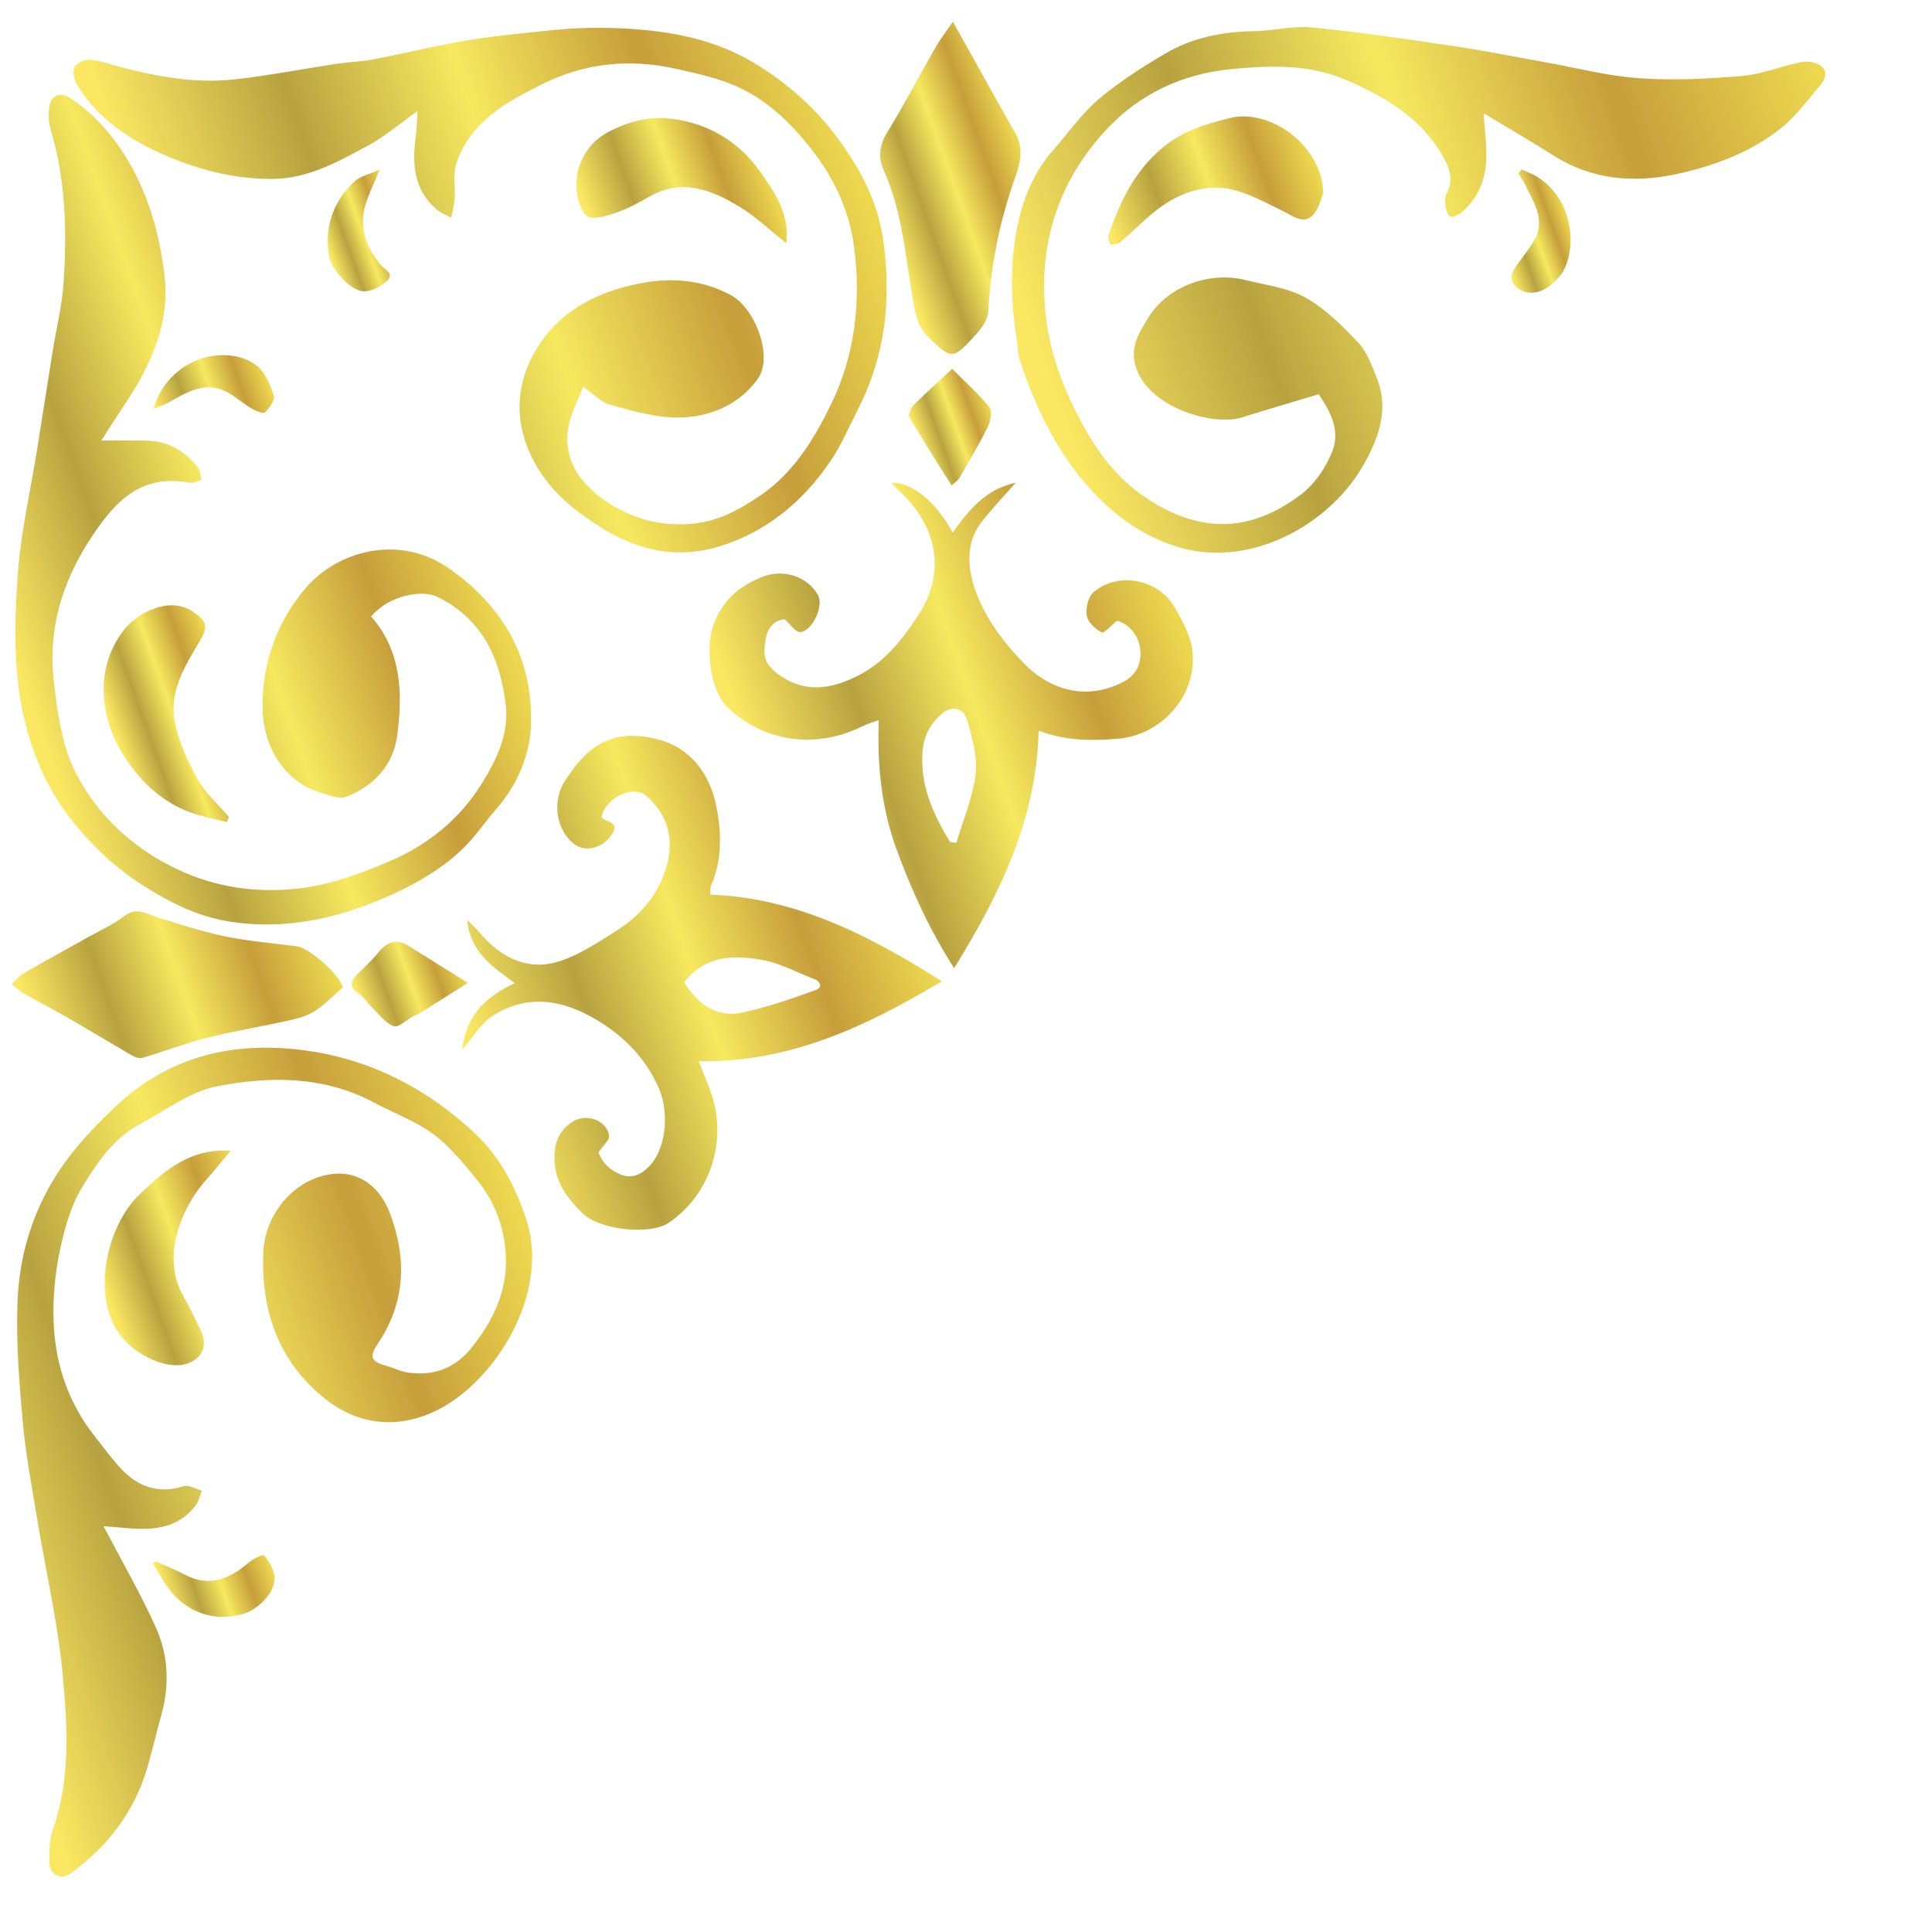 <?xml version="1.0" encoding="utf-8"?>
<!-- Generator: Adobe Illustrator 26.0.3, SVG Export Plug-In . SVG Version: 6.00 Build 0)  -->
<svg version="1.1" id="Layer_1" xmlns="http://www.w3.org/2000/svg" xmlns:xlink="http://www.w3.org/1999/xlink" x="0px" y="0px"
	 viewBox="0 0 500 500" style="enable-background:new 0 0 500 500;" xml:space="preserve">
<style type="text/css">
	.st0{fill:url(#SVGID_1_);}
	.st1{fill:url(#SVGID_00000158031006152252865810000013771134393992077987_);}
	.st2{fill:url(#SVGID_00000093871624283619705140000010418824051168142005_);}
	.st3{fill:url(#SVGID_00000062183440636015251400000013293086363714946224_);}
	.st4{fill:url(#SVGID_00000111156126232641346510000000003243619165090985_);}
	.st5{fill:url(#SVGID_00000171688986649739174010000006321713643131618953_);}
	.st6{fill:url(#SVGID_00000118366649131991720310000004125643101757595791_);}
	.st7{fill:url(#SVGID_00000030449272187326597310000006050846142627652017_);}
	.st8{fill:url(#SVGID_00000162325731178050321380000010963347221389750157_);}
	.st9{fill:url(#SVGID_00000124840515277034708210000004720531204716237186_);}
	.st10{fill:url(#SVGID_00000127751078617062218120000009078101791216917694_);}
	.st11{fill:url(#SVGID_00000048476362329767369190000015489004401553172386_);}
	.st12{fill:url(#SVGID_00000091708241815630906830000013886834165392288655_);}
	.st13{fill:url(#SVGID_00000055705788682176826020000001277112660304502165_);}
	.st14{fill:url(#SVGID_00000021111898980435407770000009541764371360504239_);}
	.st15{fill:url(#SVGID_00000041999429672265360740000012100227001094652586_);}
	.st16{fill:url(#SVGID_00000161605326386577181380000013359440112959048337_);}
	.st17{fill:url(#SVGID_00000006683633115727196440000006164677572676524684_);}
</style>
<g>
	<linearGradient id="SVGID_1_" gradientUnits="userSpaceOnUse" x1="27.269" y1="333.893" x2="66.976" y2="319.714">
		<stop  offset="0" style="stop-color:#FAE862"/>
		<stop  offset="0.26" style="stop-color:#B8A240"/>
		<stop  offset="0.506" style="stop-color:#F6E95F"/>
		<stop  offset="0.763" style="stop-color:#C69E3B"/>
		<stop  offset="1" style="stop-color:#ECD74F"/>
	</linearGradient>
	<path class="st0" d="M59.73,297.79c-1.63,0-2.24-0.02-2.84,0c-8.81,0.37-14.92,5.69-20.91,11.46c-8.06,7.77-12.37,25.08-5.34,35.62
		c3.32,4.98,11.36,9.55,17.11,8.22c4.43-1.02,6.19-4.74,4.16-8.9c-1.43-2.93-2.82-5.9-4.44-8.72c-5.86-10.2-0.54-22.9,5.79-30.02
		C55.25,303.22,57.12,300.88,59.73,297.79z"/>
	
		<linearGradient id="SVGID_00000155827147103298662190000007999862661854801080_" gradientUnits="userSpaceOnUse" x1="-13.424" y1="396.555" x2="142.917" y2="340.726">
		<stop  offset="0" style="stop-color:#FAE862"/>
		<stop  offset="0.26" style="stop-color:#B8A240"/>
		<stop  offset="0.506" style="stop-color:#F6E95F"/>
		<stop  offset="0.763" style="stop-color:#C69E3B"/>
		<stop  offset="1" style="stop-color:#ECD74F"/>
	</linearGradient>
	<path style="fill:url(#SVGID_00000155827147103298662190000007999862661854801080_);" d="M83.92,361.84
		c8.99,7.27,19.31,7.94,29,3.21c15.42-7.52,29.42-30.53,23.35-49.2c-2.74-8.43-6.72-16.19-12.99-22.18
		c-5.97-5.69-12.66-10.55-20.21-14.36c-8.22-4.15-16.86-6.65-25.64-7.66c-17.73-2.04-33.94,1.86-47.6,14.79
		c-6.93,6.56-13.11,13.27-17.67,21.82c-4.88,9.15-7.28,18.86-7.64,28.91c-0.37,10.27,0.45,20.62,1.37,30.88
		c0.75,8.3,2.33,16.53,3.68,24.77c2.24,13.57,5.41,27.04,6.66,40.69c1.2,13.16,2.07,26.58-2.42,39.56
		c-0.95,2.74-1.12,5.87-1.05,8.81c0.08,3.39,2.97,4.84,5.61,2.91c9.47-6.93,16.39-15.83,19.75-27.32c1.32-4.51,2.36-9.1,3.63-13.62
		c2.16-7.73,1.83-15.48-1.4-22.64c-3.98-8.82-8.85-17.23-13.55-26.22c1.52,0.12,3.5,0.23,5.48,0.43c6.84,0.68,13.4,0.37,18.21-5.59
		c0.89-1.1,1.2-2.68,1.78-4.04c-1.59-0.43-3.39-1.58-4.72-1.16c-7.1,2.23-12.56-0.18-17.14-5.54c-2.09-2.45-4.04-5.01-6.03-7.55
		c-6.82-8.7-10.16-18.8-10.51-29.74c-0.19-6,0.37-12.17,1.6-18.04c1.19-5.69,2.82-11.63,5.78-16.5c3.85-6.32,8.16-12.74,15.04-16.38
		c6.53-3.45,12.84-8.37,19.8-9.73c13.65-2.66,27.62-2.78,40.6,4.14c5.12,2.73,10.69,4.76,15.34,8.14c4.19,3.04,7.6,7.3,10.98,11.34
		c4.78,5.71,7.49,12.48,7.9,19.98c0.5,9.16-3.14,16.79-8.7,23.84c-4.34,5.5-9.73,7.47-16.3,6.68c-1.97-0.23-3.84-1.2-5.78-1.74
		c-4.33-1.22-4.65-2.36-2.15-6.11c7.15-10.73,7.27-22.37,2.76-33.87c-2.21-5.62-6.95-10.14-13.64-9.81
		c-10.09,0.51-18.61,9.9-18.98,20.58C67.59,339.3,72.04,352.23,83.92,361.84z"/>
	
		<linearGradient id="SVGID_00000078752904465339734400000002471647118231255730_" gradientUnits="userSpaceOnUse" x1="43.609" y1="413.783" x2="69.588" y2="404.506">
		<stop  offset="0" style="stop-color:#FAE862"/>
		<stop  offset="0.26" style="stop-color:#B8A240"/>
		<stop  offset="0.506" style="stop-color:#F6E95F"/>
		<stop  offset="0.763" style="stop-color:#C69E3B"/>
		<stop  offset="1" style="stop-color:#ECD74F"/>
	</linearGradient>
	<path style="fill:url(#SVGID_00000078752904465339734400000002471647118231255730_);" d="M40.38,404.11
		c-0.28,0.15-0.55,0.3-0.83,0.45c0.98,1.63,1.95,3.27,2.94,4.9c4.59,7.47,12.66,10.71,20.89,8.07c3.32-1.06,8.41-5.73,7.6-9.9
		c-0.36-1.84-1.4-3.71-2.65-5.09c-0.32-0.35-2.83,0.88-3.95,1.84c-4.99,4.3-10.24,6.47-16.62,3.11
		C45.37,406.24,42.85,405.23,40.38,404.11z"/>
	
		<linearGradient id="SVGID_00000037658669647275871980000018320521548394369928_" gradientUnits="userSpaceOnUse" x1="228.655" y1="55.038" x2="265.104" y2="42.022">
		<stop  offset="0" style="stop-color:#FAE862"/>
		<stop  offset="0.26" style="stop-color:#B8A240"/>
		<stop  offset="0.506" style="stop-color:#F6E95F"/>
		<stop  offset="0.763" style="stop-color:#C69E3B"/>
		<stop  offset="1" style="stop-color:#ECD74F"/>
	</linearGradient>
	<path style="fill:url(#SVGID_00000037658669647275871980000018320521548394369928_);" d="M262.85,34.66
		c-3.5-6.17-6.93-12.38-10.39-18.57c-1.8-3.22-3.6-6.44-5.85-10.47c-1.91,2.79-3.35,4.64-4.51,6.66
		c-4.19,7.31-8.08,14.82-12.5,21.98c-2.07,3.36-2.36,6.6-0.9,9.83c5.18,11.42,5.64,23.86,8.04,35.89c0.49,2.46,1.48,5.29,3.18,6.95
		c6.44,6.31,6.66,6.23,12.66-0.37c1.45-1.59,3.06-3.77,3.17-5.75c0.61-11.79,2.85-23.17,6.78-34.29
		C263.86,42.76,265.14,38.7,262.85,34.66z"/>
	
		<linearGradient id="SVGID_00000141445436001846051050000013489686490334815410_" gradientUnits="userSpaceOnUse" x1="269.681" y1="93.039" x2="470.391" y2="21.365">
		<stop  offset="0" style="stop-color:#FAE862"/>
		<stop  offset="0.26" style="stop-color:#B8A240"/>
		<stop  offset="0.506" style="stop-color:#F6E95F"/>
		<stop  offset="0.763" style="stop-color:#C69E3B"/>
		<stop  offset="1" style="stop-color:#ECD74F"/>
	</linearGradient>
	<path style="fill:url(#SVGID_00000141445436001846051050000013489686490334815410_);" d="M433.77,45.07
		c9.7-2.09,19.26-5.59,27.21-11.94c3.86-3.08,6.86-7.31,10.13-11.11c1.36-1.58,1.96-3.72,0-5.06c-1.26-0.86-3.3-1.21-4.82-0.91
		c-5.2,1.04-10.27,3.16-15.49,3.61c-8.85,0.76-17.81,1.19-26.65,0.58c-8.17-0.57-16.23-2.69-24.34-4.14
		c-7.75-1.38-15.47-2.96-23.25-4.11c-12.3-1.83-24.6-3.67-36.97-4.89c-4.98-0.49-10.11,0.89-15.17,0.97
		c-8.13,0.14-15.92,1.69-22.92,5.83c-5.98,3.53-11.91,7.32-17.21,11.8c-4.34,3.67-7.66,8.56-11.5,12.86
		c-4.77,5.33-7.64,11.84-9.17,18.58c-2.29,10.07-2.17,20.44-0.47,30.7c0.29,1.79,0.21,3.68,0.77,5.37
		c3.91,11.78,9.14,22.87,17.31,32.31c6.78,7.84,15.17,13.83,24.92,16.4c18.37,4.85,38.54-6.6,47.06-22.18
		c3.82-6.98,6.27-14.13,3.08-22.01c-1.29-3.18-2.53-6.69-4.79-9.08c-4.11-4.34-8.53-8.76-13.65-11.64
		c-4.58-2.57-10.25-3.2-15.49-4.53c-9.29-2.36-20.18,1.63-25.09,9.59c-2.45,3.98-5.17,7.93-3.11,13.5
		c3.78,10.23,20.02,14.73,27.27,12.45c6.43-2.02,12.9-3.91,19.84-6c2.57,3.79,5.68,8.93,3.65,14.45c-1.6,4.34-4.67,8.83-8.31,11.57
		c-13.33,10.01-26.41,9.99-40.29,0.63c-7.2-4.85-12.23-11.58-16.43-19.34c-4.45-8.2-7.78-16.84-9.01-25.82
		c-2.51-18.33,2.05-35,14.57-49.03c9.08-10.17,20.55-15.46,33.75-16.65c9.85-0.89,19.71-1.26,29.27,2.9
		c9.86,4.29,18.87,9.54,24.57,19.03c1.73,2.88,3.45,6.43,1.37,10.23c-0.46,0.84-0.5,2.05-0.36,3.04c0.15,1.07,0.47,2.47,1.22,2.99
		c0.51,0.35,2.06-0.32,2.82-0.94c4.02-3.31,6.15-7.85,6.5-12.91c0.3-4.26-0.39-8.58-0.64-12.87c6.01,3.63,12.17,7.2,18.19,11.01
		C412.02,46.55,422.9,47.41,433.77,45.07z"/>
	
		<linearGradient id="SVGID_00000058581666049792985820000011325391308841670534_" gradientUnits="userSpaceOnUse" x1="388.194" y1="62.452" x2="405.44" y2="56.294">
		<stop  offset="0" style="stop-color:#FAE862"/>
		<stop  offset="0.26" style="stop-color:#B8A240"/>
		<stop  offset="0.506" style="stop-color:#F6E95F"/>
		<stop  offset="0.763" style="stop-color:#C69E3B"/>
		<stop  offset="1" style="stop-color:#ECD74F"/>
	</linearGradient>
	<path style="fill:url(#SVGID_00000058581666049792985820000011325391308841670534_);" d="M392.17,69.17
		c-1.4,2.06-1.4,3.95,0.82,5.54c3.04,2.19,7.3,0.97,10.74-3.33c4.29-5.37,4.35-19.13-5.83-25.58c-1.28-0.81-2.77-1.3-4.16-1.93
		c-0.25,0.34-0.51,0.67-0.76,1.01c0.63,1.06,1.33,2.09,1.86,3.2c2.2,4.57,5.27,9.07,2.08,14.38C395.5,64.8,393.71,66.9,392.17,69.17
		z"/>
	
		<linearGradient id="SVGID_00000149373439624685392000000007733680579248157322_" gradientUnits="userSpaceOnUse" x1="237.861" y1="113.589" x2="256.443" y2="106.954">
		<stop  offset="0" style="stop-color:#FAE862"/>
		<stop  offset="0.26" style="stop-color:#B8A240"/>
		<stop  offset="0.506" style="stop-color:#F6E95F"/>
		<stop  offset="0.763" style="stop-color:#C69E3B"/>
		<stop  offset="1" style="stop-color:#ECD74F"/>
	</linearGradient>
	<path style="fill:url(#SVGID_00000149373439624685392000000007733680579248157322_);" d="M246.41,95.46
		c-3.41,3.18-6.76,6.18-9.94,9.35c-0.73,0.74-1.53,2.49-1.17,3.1c3.46,5.9,7.16,11.66,10.97,17.74c0.98-0.93,1.68-1.34,2.04-1.96
		c2.52-4.4,5.13-8.76,7.37-13.31c0.71-1.44,1.16-4.05,0.39-5C253.2,101.87,249.78,98.83,246.41,95.46z"/>
	
		<linearGradient id="SVGID_00000045604889025955762700000005379187175231103923_" gradientUnits="userSpaceOnUse" x1="122.155" y1="269.498" x2="233.492" y2="229.74">
		<stop  offset="0" style="stop-color:#FAE862"/>
		<stop  offset="0.26" style="stop-color:#B8A240"/>
		<stop  offset="0.506" style="stop-color:#F6E95F"/>
		<stop  offset="0.763" style="stop-color:#C69E3B"/>
		<stop  offset="1" style="stop-color:#ECD74F"/>
	</linearGradient>
	<path style="fill:url(#SVGID_00000045604889025955762700000005379187175231103923_);" d="M183.82,231.52
		c0.06-0.95-0.08-1.66,0.16-2.21c2.96-6.83,2.78-13.99,1.34-20.97c-1.71-8.25-6.8-14.8-14.75-16.9
		c-10.77-2.84-17.66,0.13-24.38,10.67c-3.45,5.41-2.18,12.84,2.42,16.34c2.93,2.23,7.41,1.07,9.72-2.48
		c2.23-3.42-1.54-3.11-2.66-4.45c1.01-5.13,8.25-8.58,11.72-5.46c5.83,5.23,7.5,12.08,4.43,20.26c-2.43,6.49-6.93,11.22-12.56,14.73
		c-4.97,3.1-10.07,6.59-15.58,8.03c-7.8,2.04-14.45-1.63-19.64-7.8c-0.95-1.13-2.07-2.13-3.11-3.18
		c0.67,8.12,6.41,12.07,12.29,16.33c-7.35,3.48-12.54,8.09-13.58,17.14c2.93-3.34,4.85-6.7,7.72-8.57
		c9.09-5.94,18.45-4.24,27.13,0.99c6.93,4.18,12.6,9.8,16.02,17.65c2.85,6.55,1.91,16.51-3.25,20.92c-1.75,1.5-3.93,2.62-6.96,1.27
		c-3.18-1.41-4.65-3.55-5.41-5.57c1.34-2.01,2.88-3.27,2.75-4.31c-0.52-4-5.89-5.89-9.33-3.73c-3.32,2.09-4.67,4.87-4.82,8.83
		c-0.24,6.43,3.1,10.83,7.23,14.93c4.42,4.37,17.5,5.75,22.34,2.47c10.7-7.25,15.27-21.05,11.01-33.49
		c-0.93-2.71-2.09-5.34-3.26-8.31c23.19,0.4,42.96-8.75,62.94-20.69C224.81,241.96,205.98,232.39,183.82,231.52z M211.1,256.23
		c-6.24,2.22-12.55,4.46-19,5.83c-6.55,1.4-11.39-2.04-15.04-7.85c5.57-7.12,13.07-7.08,20.49-5.72c4.48,0.82,8.69,3.21,13.03,4.83
		C212.54,254.05,212.86,255.6,211.1,256.23z"/>
	
		<linearGradient id="SVGID_00000022550203285456244530000010804222375095371139_" gradientUnits="userSpaceOnUse" x1="286.998" y1="58.096" x2="338.92" y2="39.555">
		<stop  offset="0" style="stop-color:#FAE862"/>
		<stop  offset="0.26" style="stop-color:#B8A240"/>
		<stop  offset="0.506" style="stop-color:#F6E95F"/>
		<stop  offset="0.763" style="stop-color:#C69E3B"/>
		<stop  offset="1" style="stop-color:#ECD74F"/>
	</linearGradient>
	<path style="fill:url(#SVGID_00000022550203285456244530000010804222375095371139_);" d="M318.02,30.6
		c-6.04,1.56-11.88,3.24-17.04,7.53c-7.39,6.14-11.17,14.12-14.11,22.83c-0.23,0.68,0.33,1.63,0.52,2.45
		c0.87-0.23,1.94-0.21,2.56-0.74c3.04-2.59,5.85-5.46,8.95-7.97c4.97-4.04,11.1-6.52,17.09-6.09c5.38,0.39,10.69,3.43,15.76,5.87
		c2.57,1.24,5.24,3.47,7.59,1.59c1.92-1.53,2.51-4.76,3.11-6.01C342.28,37.84,328.82,27.82,318.02,30.6z"/>
	
		<linearGradient id="SVGID_00000150802057887371829660000016039862117015605669_" gradientUnits="userSpaceOnUse" x1="-3.626" y1="150.365" x2="111.355" y2="109.305">
		<stop  offset="0" style="stop-color:#FAE862"/>
		<stop  offset="0.26" style="stop-color:#B8A240"/>
		<stop  offset="0.506" style="stop-color:#F6E95F"/>
		<stop  offset="0.763" style="stop-color:#C69E3B"/>
		<stop  offset="1" style="stop-color:#ECD74F"/>
	</linearGradient>
	<path style="fill:url(#SVGID_00000150802057887371829660000016039862117015605669_);" d="M13.67,90.67
		c-1.39,8.63-2.73,17.27-4.11,25.91c-1.69,10.51-4.13,20.97-4.92,31.55c-1.09,14.52-1.34,29.12,3.13,43.39
		c2.58,8.24,6.54,15.74,11.9,22.15c4.87,5.82,10.47,11.08,17.06,15.31c6.94,4.45,14.15,8.09,22.08,9.42
		c15.13,2.55,29.73-0.86,43.36-7.23c7.72-3.61,15.3-8.23,20.94-15.19c1.75-2.16,3.39-4.41,5.22-6.49
		c5.81-6.58,9.09-14.68,9.13-23.06c0.07-16.77-7.49-29.73-21.37-39.39c-13.01-9.06-29.02-4.26-36.99,5.16
		c-7.36,8.69-11.16,18.98-11.15,30.71c0.02,9.4,4.85,19.28,15.45,22.36c2,0.58,4.44,1.6,6.13,0.95c7.18-2.76,12.23-8.11,13.27-15.88
		c1.48-11,1.08-21.9-6.76-30.82c4.79-5.6,13.27-6.94,17.13-5.07c11.53,5.6,16.31,15.84,17.72,28.02c0.88,7.55-2.4,14.16-6.17,20.27
		c-5.79,9.38-14.19,16.05-24.13,20.25c-7.06,2.98-14.49,5.77-22,6.78c-13.39,1.79-26.19-0.47-38.26-7.78
		c-9.12-5.52-16.13-13-20.73-21.98c-3.62-7.05-4.74-15.72-5.68-23.83c-1.51-13.13,1.99-25.11,9.24-36.37
		c6.33-9.83,13.11-17.29,25.92-14.87c0.96,0.18,2.09-0.55,3.14-0.85c-0.38-1.13-0.49-2.49-1.19-3.36
		c-3.26-4.02-7.46-6.46-12.65-6.68c-4.02-0.17-8.05-0.03-12.16-0.03c1.8-2.79,3.79-5.98,5.89-9.1c6.92-10.26,12-21.35,10.43-34
		c-1.23-9.96-3.87-19.69-8.99-28.64c-3.91-6.83-8.78-12.45-15.21-16.79c-2.5-1.69-4.91-1.1-5.49,1.81
		c-0.41,2.05-0.29,4.41,0.31,6.42c3.88,12.93,4.18,26.18,3.29,39.46C16.07,79.06,14.6,84.85,13.67,90.67z"/>
	
		<linearGradient id="SVGID_00000011737369608900061250000003528677480315772084_" gradientUnits="userSpaceOnUse" x1="92.86" y1="258.021" x2="118.716" y2="248.788">
		<stop  offset="0" style="stop-color:#FAE862"/>
		<stop  offset="0.26" style="stop-color:#B8A240"/>
		<stop  offset="0.506" style="stop-color:#F6E95F"/>
		<stop  offset="0.763" style="stop-color:#C69E3B"/>
		<stop  offset="1" style="stop-color:#ECD74F"/>
	</linearGradient>
	<path style="fill:url(#SVGID_00000011737369608900061250000003528677480315772084_);" d="M97.77,246.66
		c-1.58,1.95-3.46,3.65-5.24,5.42c-1.75,1.74-2.32,3.23,0.19,4.94c1.4,0.96,2.36,2.56,3.61,3.77c1.78,1.73,3.41,4.02,5.56,4.79
		c1.23,0.44,3.34-1.65,5.06-2.58c0.56-0.3,1.19-0.48,1.73-0.81c3.98-2.49,7.95-5,12.42-7.82c-5.55-3.46-10.52-6.57-15.5-9.65
		C102.37,242.75,99.97,243.94,97.77,246.66z"/>
	
		<linearGradient id="SVGID_00000126303190928976726940000009066625372615766951_" gradientUnits="userSpaceOnUse" x1="197.216" y1="202.629" x2="305.81" y2="163.85">
		<stop  offset="0" style="stop-color:#FAE862"/>
		<stop  offset="0.26" style="stop-color:#B8A240"/>
		<stop  offset="0.506" style="stop-color:#F6E95F"/>
		<stop  offset="0.763" style="stop-color:#C69E3B"/>
		<stop  offset="1" style="stop-color:#ECD74F"/>
	</linearGradient>
	<path style="fill:url(#SVGID_00000126303190928976726940000009066625372615766951_);" d="M268.8,189.08
		c5.85,2.24,11.65,2.81,20.34,2.13c11.31-0.89,20.46-10.88,19.51-22.3c-0.33-3.94-2.5-7.91-4.49-11.49
		c-4.2-7.57-14.8-9.65-21.21-4.11c-1.35,1.17-2,4.15-1.68,6.06c0.29,1.67,2.2,3.44,3.83,4.28c0.63,0.32,2.48-1.81,3.98-2.99
		c2.91,0.7,5.45,3.53,5.96,7.03c0.57,3.89-0.95,6.99-4.21,8.72c-9.17,4.87-18.79,2.61-26.02-4.91
		c-5.41-5.63-10.27-12.06-12.71-19.69c-1.83-5.73-1.99-11.76,2.06-16.9c2.58-3.28,5.48-6.31,8.7-9.98
		c-7.82,1.68-12.15,7.09-16.3,12.89c-4.34-8-10.67-13.13-15.82-12.86c0.61,0.68,1.03,1.26,1.55,1.72
		c10.35,9.23,12.67,21.4,5.34,32.57c-3.96,6.04-8.41,11.86-15.22,15.42c-7.43,3.89-14.94,5.04-22.09-1.07
		c-2.98-2.55-2.68-5.19-2.14-8.28c0.56-3.2,2.44-4.84,4.88-5.05c1.62,1.43,2.75,3.27,3.92,3.3c3.1,0.08,6.27-6.66,4.75-9.48
		c-2.64-4.89-8.98-6.89-14.13-4.91c-6.2,2.38-10.65,6.07-13.01,12.69c-2.08,5.85-0.76,16.88,3.6,21.08
		c9.19,8.85,22.47,11.21,35.06,4.98c1.17-0.58,2.45-0.94,4.17-1.59c-0.42,11.99,0.71,22.91,4.68,33.67
		c3.84,10.41,8.3,20.35,14.83,30.55C258.84,231.35,268.24,211.94,268.8,189.08z M238.75,194.58c0.28-3.85,1.8-6.88,4.48-9.42
		c2.87-2.71,6.07-2.32,7.14,1.42c1.29,4.49,2.64,9.38,2.1,13.87c-0.72,6.02-3.23,11.81-4.97,17.7c-0.55-0.09-1.1-0.17-1.65-0.26
		C241.54,210.76,238.1,203.38,238.75,194.58z"/>
	
		<linearGradient id="SVGID_00000029023756633120010110000003485386884314811529_" gradientUnits="userSpaceOnUse" x1="9.33" y1="266.341" x2="82.227" y2="240.31">
		<stop  offset="0" style="stop-color:#FAE862"/>
		<stop  offset="0.26" style="stop-color:#B8A240"/>
		<stop  offset="0.506" style="stop-color:#F6E95F"/>
		<stop  offset="0.763" style="stop-color:#C69E3B"/>
		<stop  offset="1" style="stop-color:#ECD74F"/>
	</linearGradient>
	<path style="fill:url(#SVGID_00000029023756633120010110000003485386884314811529_);" d="M6.07,257.07
		c3.9,2.23,7.91,4.28,11.81,6.53c5.44,3.13,10.81,6.4,16.25,9.53c0.79,0.46,1.94,0.89,2.73,0.65c5.54-1.64,10.96-3.75,16.56-5.16
		c6.86-1.73,13.87-2.87,20.79-4.41c2.42-0.54,4.99-1.11,7.04-2.4c2.72-1.72,5-4.15,7.47-6.28c-0.77-3.23-8.62-10.2-11.86-10.63
		c-6.17-0.81-12.41-1.28-18.49-2.53c-5.92-1.21-11.7-3.14-17.49-4.92c-2.91-0.9-5.48-2.85-8.73-0.35c-2.87,2.2-6.26,3.7-9.43,5.48
		c-5.58,3.13-11.2,6.18-16.74,9.38c-1.12,0.65-1.97,1.79-2.94,2.7C4.03,255.47,4.96,256.44,6.07,257.07z"/>
	
		<linearGradient id="SVGID_00000033331627568992396810000009547795076489648256_" gradientUnits="userSpaceOnUse" x1="30.626" y1="191.804" x2="59.693" y2="181.424">
		<stop  offset="0" style="stop-color:#FAE862"/>
		<stop  offset="0.26" style="stop-color:#B8A240"/>
		<stop  offset="0.506" style="stop-color:#F6E95F"/>
		<stop  offset="0.763" style="stop-color:#C69E3B"/>
		<stop  offset="1" style="stop-color:#ECD74F"/>
	</linearGradient>
	<path style="fill:url(#SVGID_00000033331627568992396810000009547795076489648256_);" d="M49.69,158.16
		c-5.74-3.81-13.99,0.29-17.53,4.76c-8.18,10.34-6.15,23.94,0.64,33.85c4.11,5.99,9.41,10.86,16.31,13.43
		c3.1,1.15,6.4,1.73,9.61,2.56c0.17-0.45,0.34-0.9,0.51-1.35c-2.75-3.23-6.09-6.14-8.11-9.79c-2.59-4.69-4.95-9.83-5.93-15.05
		c-1.41-7.58,2.6-14.11,6.34-20.36C53.97,162.15,53.73,160.84,49.69,158.16z"/>
	
		<linearGradient id="SVGID_00000078741352776510555690000017849360966084352658_" gradientUnits="userSpaceOnUse" x1="153.183" y1="58.102" x2="197.511" y2="42.273">
		<stop  offset="0" style="stop-color:#FAE862"/>
		<stop  offset="0.26" style="stop-color:#B8A240"/>
		<stop  offset="0.506" style="stop-color:#F6E95F"/>
		<stop  offset="0.763" style="stop-color:#C69E3B"/>
		<stop  offset="1" style="stop-color:#ECD74F"/>
	</linearGradient>
	<path style="fill:url(#SVGID_00000078741352776510555690000017849360966084352658_);" d="M159.51,55.02
		c3.03-1.03,5.9-2.64,8.72-4.22c8.33-4.66,15.91-1.66,23.07,2.65c4.26,2.56,7.94,6.12,12.22,9.49c0.82-7.83-3.12-13.28-6.81-18.53
		c-5.94-8.44-14.67-13.11-24.6-13.82c-5.09-0.36-10.94,1.39-15.43,3.99c-4.44,2.56-7.55,7.63-7.5,13.32
		c0.02,2.77,0.87,6.45,2.73,7.99C153.3,57.06,157.04,55.85,159.51,55.02z"/>
	
		<linearGradient id="SVGID_00000104665815905592958260000000613462625170471343_" gradientUnits="userSpaceOnUse" x1="40.85" y1="106.748" x2="68.509" y2="96.871">
		<stop  offset="0" style="stop-color:#FAE862"/>
		<stop  offset="0.26" style="stop-color:#B8A240"/>
		<stop  offset="0.506" style="stop-color:#F6E95F"/>
		<stop  offset="0.763" style="stop-color:#C69E3B"/>
		<stop  offset="1" style="stop-color:#ECD74F"/>
	</linearGradient>
	<path style="fill:url(#SVGID_00000104665815905592958260000000613462625170471343_);" d="M65.1,105.71
		c1.07,0.62,3.05,1.45,3.51,1.01c1.15-1.12,2.64-3.25,2.25-4.36c-0.98-2.85-2.31-6.2-4.56-7.85c-7.86-5.77-22.78-1.92-26.59,11.32
		c1.61-0.67,2.82-1.03,3.89-1.64c5.01-2.88,10-5.88,15.87-2.31C61.41,103.05,63.15,104.57,65.1,105.71z"/>
	
		<linearGradient id="SVGID_00000178179740676734952220000008241404921580097674_" gradientUnits="userSpaceOnUse" x1="84.77" y1="63.907" x2="102.853" y2="57.45">
		<stop  offset="0" style="stop-color:#FAE862"/>
		<stop  offset="0.26" style="stop-color:#B8A240"/>
		<stop  offset="0.506" style="stop-color:#F6E95F"/>
		<stop  offset="0.763" style="stop-color:#C69E3B"/>
		<stop  offset="1" style="stop-color:#ECD74F"/>
	</linearGradient>
	<path style="fill:url(#SVGID_00000178179740676734952220000008241404921580097674_);" d="M98.26,43.86
		c-2.74,1.27-5.13,1.75-6.63,3.19c-5.23,5.02-7.59,11.13-6.59,18.69c0.52,3.9,5.6,9.48,9.01,9.65c2.03,0.1,4.56-1.24,6.12-2.73
		c1.99-1.91-0.61-2.83-1.68-4.13c-3.49-4.22-5.5-9.08-4.15-14.62C95.12,50.76,96.69,47.81,98.26,43.86z"/>
	
		<linearGradient id="SVGID_00000129185870287569684630000003712588982342445233_" gradientUnits="userSpaceOnUse" x1="51.605" y1="97.255" x2="218.445" y2="37.677">
		<stop  offset="0" style="stop-color:#FAE862"/>
		<stop  offset="0.26" style="stop-color:#B8A240"/>
		<stop  offset="0.506" style="stop-color:#F6E95F"/>
		<stop  offset="0.763" style="stop-color:#C69E3B"/>
		<stop  offset="1" style="stop-color:#ECD74F"/>
	</linearGradient>
	<path style="fill:url(#SVGID_00000129185870287569684630000003712588982342445233_);" d="M195.3,16.38
		c-12.22-7.4-26.04-9-39.92-9.19c-7.74-0.11-15.5,0.96-23.23,1.75c-5.17,0.52-10.33,1.32-15.44,2.27
		c-6.7,1.25-13.34,2.87-20.04,4.15c-3.13,0.6-6.35,0.67-9.5,1.15c-8.88,1.33-17.71,3.08-26.63,4.05
		c-9.69,1.06-19.25-0.62-28.66-3.01c-2.81-0.71-5.57-1.78-8.41-2.08c-1.36-0.14-3.52,0.74-4.14,1.85c-0.61,1.08-0.18,3.31,0.57,4.55
		c5.18,8.47,12.76,13.8,21.71,17.81c9.18,4.12,18.42,6.58,28.51,6.63c9.49,0.04,17.27-4.42,25.14-8.64
		c4.32-2.32,8.13-5.63,12.79-8.93c-0.16,2.54-0.17,4.56-0.44,6.54c-1,7.12-0.53,13.81,5.33,18.88c1.09,0.95,2.54,1.48,3.82,2.2
		c0.32-1.65,0.79-3.3,0.91-4.97c0.21-3.02-0.48-6.3,0.42-9.05c3.63-11.01,13.25-16.07,22.44-20.66c10.79-5.39,22.63-6.57,34.52-3.85
		c5.63,1.28,11.45,2.5,16.6,4.99c7.27,3.5,13.07,9.08,18.19,15.6c5.92,7.54,9.88,15.74,11.15,25.21c1.91,14.26,0.35,28.2-5.97,41.13
		c-4.39,8.99-9.74,17.69-18.18,23.43c-5.27,3.59-10.88,6.73-17.62,7.35c-8.27,0.76-15.79-1.31-22.42-5.83
		c-6.52-4.44-11.2-10.63-9.67-19.34c0.61-3.44,2.42-6.67,3.8-10.29c2.68,1.87,4.55,3.98,6.82,4.61c7.91,2.2,15.79,4.64,24.28,2.6
		c5.96-1.44,10.71-4.49,14.14-9.35c3.98-5.64-0.67-18.22-7.12-21.62c-9.33-4.92-18.74-4.54-28.45-1.77
		c-8.93,2.55-16.62,7.45-21.45,15.24c-6.33,10.19-6.25,21.18,0.22,31.66c4.21,6.82,10.34,11.47,17.04,15.58
		c8.83,5.42,18.52,7.4,28.2,4.81c12.87-3.45,23.05-11.64,30.55-22.86c2.66-3.98,4.54-8.5,6.75-12.79
		c7.13-13.79,8.82-28.23,6.72-43.69c-1.39-10.19-5.84-18.46-11.52-26.3C211.25,28.09,203.75,21.49,195.3,16.38z"/>
</g>
</svg>
